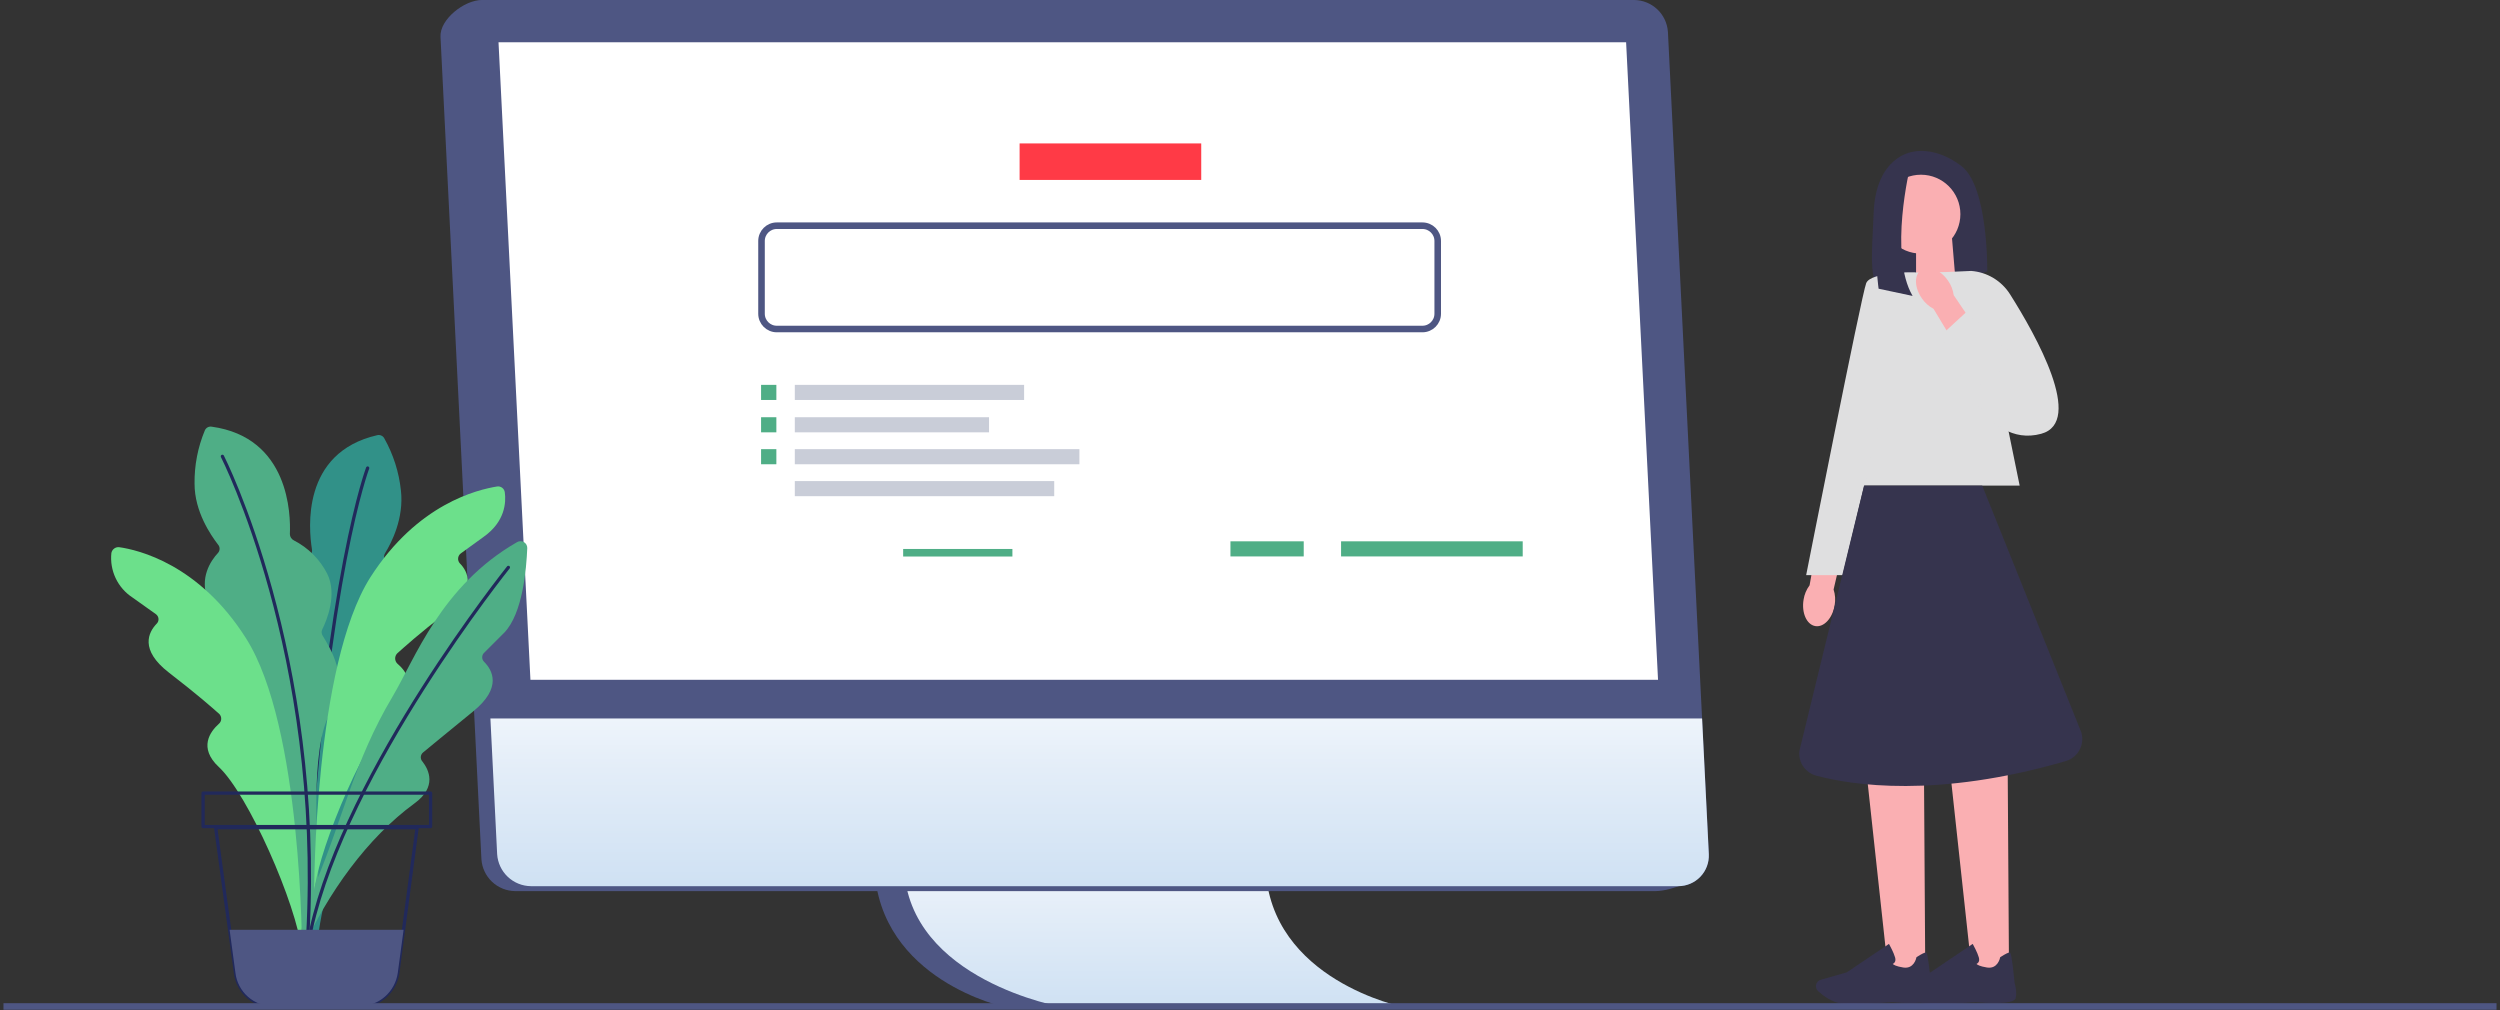 <svg width="381" height="154" viewBox="0 0 381 154" fill="none" xmlns="http://www.w3.org/2000/svg">
<rect x="0" y="0" width="381" height="154" fill="#333333" stroke="none"/>
<path d="M133.254 132.174H177.86C178.545 149.44 198.827 153.483 198.827 153.483H153.193C153.193 153.483 134.008 149.44 133.254 132.174Z" fill="#4E5683"/>
<path d="M137.777 132.174H192.867C193.552 149.44 213.902 153.483 213.902 153.483H161.896C161.896 153.483 138.463 149.44 137.777 132.174Z" fill="url(#paint0_linear_9751_210234)"/>
<path d="M78.507 135.805H252.271C255.012 135.805 260.357 133.612 260.22 130.94L250.627 4.865C250.541 3.556 249.964 2.327 249.011 1.425C248.058 0.524 246.8 0.014 245.488 0H73.436C70.764 0 66.996 2.946 67.132 5.619L73.368 130.94C73.454 132.249 74.031 133.478 74.984 134.38C75.937 135.282 77.195 135.791 78.507 135.805Z" fill="#4E5683"/>
<path d="M80.906 135.051H255.767C256.396 135.052 257.02 134.925 257.599 134.678C258.178 134.431 258.701 134.07 259.136 133.615C259.572 133.16 259.911 132.622 260.132 132.033C260.354 131.444 260.454 130.815 260.426 130.187L254.191 4.865C254.105 3.556 253.528 2.327 252.575 1.425C251.622 0.524 250.364 0.014 249.052 7.3049e-06H74.122C73.496 -0.001 72.876 0.126 72.3 0.374C71.724 0.621 71.205 0.984 70.775 1.44C70.345 1.896 70.013 2.435 69.799 3.024C69.585 3.613 69.494 4.239 69.532 4.865L75.767 130.187C75.853 131.496 76.43 132.724 77.383 133.626C78.336 134.528 79.594 135.037 80.906 135.051Z" fill="#4E5683"/>
<path d="M80.905 135.052H255.766C256.396 135.052 257.019 134.925 257.598 134.678C258.177 134.431 258.7 134.07 259.136 133.615C259.571 133.16 259.91 132.622 260.132 132.033C260.353 131.444 260.453 130.816 260.425 130.187L259.398 109.494H74.738L75.766 130.187C75.852 131.496 76.43 132.724 77.382 133.626C78.335 134.528 79.593 135.037 80.905 135.052Z" fill="url(#paint1_linear_9751_210234)"/>
<path d="M252.684 103.601L247.819 6.441H75.973L80.838 103.601H252.684Z" fill="white"/>
<path d="M46.918 136.97C46.918 136.97 48.562 116.14 44.725 111.344C40.888 106.547 43.697 101.203 44.519 99.49C44.577 99.334 44.601 99.168 44.589 99.003C44.577 98.838 44.53 98.677 44.451 98.531C43.629 97.229 41.505 93.392 42.669 90.103C43.499 87.847 45.069 85.938 47.123 84.69C47.289 84.582 47.418 84.425 47.492 84.241C47.566 84.057 47.58 83.855 47.534 83.662C47.055 80.647 45.89 68.999 57.47 66.327C57.68 66.271 57.903 66.287 58.102 66.375C58.301 66.462 58.465 66.614 58.566 66.806C59.944 69.255 60.806 71.96 61.101 74.755C61.581 79.003 59.662 82.703 58.703 84.279C58.571 84.478 58.512 84.717 58.537 84.954C58.562 85.192 58.669 85.413 58.84 85.581C60.005 86.608 62.197 89.075 61.17 92.501C60.59 94.668 59.665 96.727 58.429 98.599C58.272 98.868 58.224 99.186 58.292 99.49C58.771 100.997 59.936 105.725 58.155 110.316C56.373 114.907 47.671 137.45 48.219 147.522C48.219 147.522 47.603 144.987 46.918 136.97Z" fill="#319188"/>
<path d="M56.031 71.329C56.031 71.329 49.864 87.431 46.918 134.64" stroke="#21295B" stroke-width="0.5" stroke-linecap="round" stroke-linejoin="round"/>
<path d="M48.493 130.598C48.493 130.598 47.123 113.811 50.343 108.672C53.564 103.533 50.138 98.531 49.178 96.886C49.084 96.747 49.027 96.584 49.015 96.416C49.003 96.247 49.036 96.079 49.11 95.927C49.795 94.557 51.44 90.582 49.864 87.431C48.749 85.249 46.974 83.475 44.793 82.36C44.612 82.272 44.459 82.136 44.35 81.967C44.242 81.798 44.181 81.602 44.176 81.401C44.313 78.455 44.108 66.669 32.254 65.025C32.046 64.991 31.833 65.026 31.648 65.125C31.462 65.224 31.314 65.382 31.226 65.573C30.148 68.154 29.612 70.93 29.65 73.727C29.65 77.975 32.117 81.538 33.213 82.977C33.377 83.154 33.468 83.386 33.468 83.628C33.468 83.869 33.377 84.102 33.213 84.279C32.117 85.444 30.336 88.116 31.706 91.405C32.585 93.504 33.762 95.465 35.2 97.229C35.306 97.334 35.381 97.467 35.417 97.612C35.454 97.756 35.45 97.908 35.406 98.051C35.132 99.558 34.515 104.423 36.845 108.809C39.175 113.194 45.478 133.887 46.163 144.028C47.921 139.778 48.717 135.191 48.493 130.598Z" fill="#4FAE86"/>
<path d="M37.461 97.229C30.335 85.992 21.085 83.799 18.139 83.388C17.869 83.366 17.601 83.445 17.385 83.61C17.17 83.774 17.024 84.013 16.974 84.279C16.834 85.596 17.061 86.927 17.629 88.124C18.197 89.321 19.085 90.338 20.194 91.062L23.757 93.597C23.875 93.682 23.973 93.792 24.042 93.92C24.112 94.047 24.151 94.189 24.158 94.334C24.165 94.48 24.138 94.624 24.081 94.758C24.023 94.891 23.936 95.01 23.826 95.105C22.661 96.338 21.222 99.01 25.744 102.505C30.267 105.999 32.254 107.781 33.418 108.809C33.518 108.909 33.596 109.03 33.646 109.162C33.697 109.294 33.72 109.436 33.714 109.577C33.707 109.719 33.672 109.858 33.609 109.985C33.546 110.112 33.458 110.225 33.35 110.316C32.048 111.481 30.198 113.948 33.35 116.894C37.735 120.937 45.204 137.724 46.026 145.055C46.026 145.055 46.094 110.727 37.461 97.229Z" fill="#6CE08B"/>
<path d="M56.444 87.979C63.638 76.742 72.82 74.618 75.766 74.138C75.901 74.119 76.039 74.127 76.171 74.161C76.303 74.196 76.427 74.256 76.535 74.339C76.644 74.422 76.735 74.526 76.803 74.644C76.871 74.763 76.914 74.893 76.931 75.029C77.137 76.536 77 79.482 73.711 81.812L70.216 84.347C70.103 84.434 70.009 84.543 69.94 84.667C69.872 84.792 69.829 84.929 69.817 85.071C69.804 85.213 69.82 85.356 69.866 85.49C69.911 85.625 69.984 85.749 70.079 85.855C71.312 87.088 72.683 89.76 68.161 93.255C63.638 96.749 61.72 98.531 60.555 99.559C60.449 99.661 60.365 99.783 60.308 99.919C60.251 100.054 60.221 100.2 60.221 100.347C60.221 100.494 60.251 100.639 60.308 100.774C60.365 100.91 60.449 101.032 60.555 101.135C61.857 102.231 63.775 104.698 60.555 107.644C56.17 111.686 48.77 128.474 47.879 135.805C47.879 135.805 47.879 101.477 56.444 87.979Z" fill="#6CE08B"/>
<path d="M48.083 134.64C52.4 124.363 53.976 116.003 59.8 106.205C63.226 100.449 67.2 89.281 78.779 82.634C78.936 82.535 79.118 82.481 79.303 82.476C79.489 82.472 79.672 82.517 79.834 82.609C79.995 82.7 80.129 82.834 80.221 82.995C80.313 83.156 80.359 83.34 80.356 83.525C80.218 86.746 79.67 93.46 76.861 96.407L73.846 99.422C73.74 99.507 73.653 99.613 73.591 99.735C73.528 99.856 73.493 99.989 73.487 100.126C73.48 100.262 73.503 100.398 73.553 100.524C73.603 100.651 73.68 100.766 73.778 100.86C75.011 102.094 76.587 104.766 72.133 108.398C67.679 112.029 65.692 113.674 64.528 114.633C64.416 114.713 64.323 114.815 64.255 114.934C64.187 115.053 64.145 115.185 64.132 115.321C64.119 115.457 64.135 115.595 64.18 115.724C64.225 115.854 64.296 115.972 64.391 116.072C65.35 117.305 66.652 119.909 63.157 122.444C56.031 127.651 49.933 136.079 46.027 144.85L48.083 134.64Z" fill="#4FAE86"/>
<path d="M46.913 142.452C49.243 99.627 33.895 69.547 33.895 69.547" stroke="#21295B" stroke-width="0.5" stroke-linecap="round" stroke-linejoin="round"/>
<path d="M77.475 86.471C77.475 86.471 52.807 117.237 47.395 141.698" stroke="#21295B" stroke-width="0.5" stroke-linecap="round" stroke-linejoin="round"/>
<path d="M54.866 153.346H41.642C40.227 153.356 38.858 152.845 37.796 151.909C36.734 150.974 36.054 149.681 35.886 148.276L32.871 126.144H63.568L60.621 148.276C60.425 149.669 59.737 150.946 58.681 151.876C57.626 152.806 56.272 153.327 54.866 153.346Z" stroke="#21295B" stroke-width="0.5" stroke-linecap="round" stroke-linejoin="round"/>
<path d="M34.992 141.698L35.883 148.276C36.051 149.68 36.731 150.974 37.793 151.909C38.855 152.845 40.224 153.356 41.639 153.346H54.863C56.269 153.327 57.623 152.805 58.678 151.875C59.734 150.946 60.422 149.669 60.618 148.276L61.509 141.698H34.992Z" fill="#4E5683"/>
<path d="M65.62 120.868H30.949V125.966H65.62V120.868Z" stroke="#21295B" stroke-width="0.5" stroke-linecap="round" stroke-linejoin="round"/>
<path d="M216.778 34.397H118.384C117.098 34.397 116.055 35.44 116.055 36.726V47.813C116.055 49.099 117.098 50.142 118.384 50.142H216.778C218.065 50.142 219.108 49.099 219.108 47.813V36.726C219.108 35.44 218.065 34.397 216.778 34.397Z" stroke="#4E5683" stroke-miterlimit="10"/>
<path d="M291.467 23.147C291.467 23.147 285.905 23.775 285.547 32.387C285.247 39.563 284.637 43.562 287.557 45.06C288.6 45.595 289.828 45.642 290.942 45.275L302.86 41.357C302.86 41.357 303.039 28.44 298.913 25.3C294.786 22.16 291.467 23.147 291.467 23.147Z" fill="#36344E"/>
<path d="M298.039 42.943L292.008 44.926V36.244H297.48L298.039 42.943Z" fill="#FAAFB2"/>
<path d="M279.604 92.229C279.277 94.218 277.951 95.645 276.641 95.415C275.332 95.185 274.535 93.387 274.863 91.397C274.982 90.6 275.297 89.847 275.781 89.2L277.277 80.791L281.345 81.642L279.439 89.841C279.689 90.617 279.746 91.436 279.604 92.229Z" fill="#FAAFB2"/>
<path d="M293.41 148.148H287.76L284.484 117.964H293.216L293.41 148.148Z" fill="#FAAFB2"/>
<path d="M282.261 153C281.667 153 281.139 152.985 280.74 152.949C279.239 152.811 277.808 151.704 277.088 151.056C276.765 150.765 276.661 150.301 276.83 149.901C276.95 149.614 277.191 149.4 277.491 149.314L281.456 148.181L287.876 143.85L287.948 143.978C287.975 144.026 288.605 145.162 288.816 145.929C288.897 146.222 288.875 146.465 288.753 146.653C288.669 146.783 288.552 146.859 288.456 146.902C288.572 147.024 288.937 147.27 290.058 147.449C291.697 147.709 292.04 146.012 292.054 145.94L292.065 145.883L292.113 145.852C292.893 145.35 293.372 145.121 293.538 145.17C293.641 145.201 293.814 145.253 294.279 149.875C294.326 150.02 294.652 151.084 294.43 152.101C294.189 153.208 289.355 152.827 288.388 152.739C288.361 152.743 284.742 153 282.261 153Z" fill="#36344E"/>
<path d="M306.172 148.148H300.522L297.246 117.964H305.978L306.172 148.148Z" fill="#FAAFB2"/>
<path d="M295.023 153C294.429 153 293.9 152.985 293.502 152.949C292.001 152.811 290.569 151.704 289.85 151.056C289.527 150.765 289.423 150.301 289.591 149.901C289.712 149.614 289.953 149.4 290.253 149.314L294.218 148.181L300.638 143.85L300.71 143.978C300.736 144.026 301.367 145.162 301.578 145.929C301.658 146.222 301.637 146.465 301.515 146.653C301.43 146.783 301.313 146.859 301.218 146.902C301.334 147.024 301.698 147.27 302.82 147.449C304.459 147.709 304.802 146.012 304.815 145.94L304.826 145.883L304.875 145.852C305.655 145.35 306.135 145.122 306.3 145.17C306.403 145.201 306.576 145.253 307.041 149.875C307.088 150.02 307.414 151.084 307.192 152.101C306.951 153.208 302.117 152.827 301.15 152.739C301.123 152.743 297.503 153 295.023 153Z" fill="#36344E"/>
<path d="M307.797 74.01H280.348L290.215 41.537H301.159L307.797 74.01Z" fill="#DFDFE0"/>
<path d="M291.943 41.542C291.943 41.542 285.125 41.362 284.408 43.156C283.69 44.95 275.258 87.65 275.258 87.65H280.82L291.943 41.542Z" fill="#DFDFE0"/>
<path d="M292.752 38.647C296.072 38.647 298.763 35.956 298.763 32.637C298.763 29.318 296.072 26.627 292.752 26.627C289.433 26.627 286.742 29.318 286.742 32.637C286.742 35.956 289.433 38.647 292.752 38.647Z" fill="#FAAFB2"/>
<path d="M291.11 25.39C291.11 25.39 287.802 38.82 291.48 45.099L286.3 43.999C286.3 43.999 284.293 29.299 288.329 26.627L291.11 25.39Z" fill="#36344E"/>
<path d="M302.093 74.01H284.08L274.223 114.461C274.042 116.169 275.125 117.763 276.785 118.208C282.193 119.656 295.168 121.707 314.808 115.993C316.698 115.443 317.77 113.449 317.177 111.572L302.093 74.01Z" fill="#36344E"/>
<path d="M294.809 41.537L300.412 41.29C302.838 41.473 305.032 42.794 306.333 44.85C310.291 51.108 317.7 64.299 311.085 66.107C302.368 68.488 298.145 55.233 298.145 55.233L294.809 41.537Z" fill="#DFDFE0"/>
<path d="M292.888 45.466C291.736 43.812 291.695 41.864 292.794 41.117C293.894 40.369 295.718 41.105 296.869 42.761C297.339 43.415 297.637 44.175 297.74 44.977L302.525 52.051L299.014 54.274L294.669 47.064C293.949 46.682 293.338 46.134 292.888 45.466Z" fill="#FAAFB2"/>
<path d="M295.719 51.189L299.673 47.55L307.491 54.829L300.22 59.799L295.719 51.189Z" fill="#DFDFE0"/>
<path d="M156.074 58.653H121.129V60.955H156.074V58.653Z" fill="#C9CDD8"/>
<path d="M118.318 58.653H115.988V60.955H118.318V58.653Z" fill="#4FAE86"/>
<path d="M118.318 63.586H115.988V65.888H118.318V63.586Z" fill="#4FAE86"/>
<path d="M118.318 68.451H115.988V70.753H118.318V68.451Z" fill="#4FAE86"/>
<path d="M150.729 63.586H121.129V65.888H150.729V63.586Z" fill="#C9CDD8"/>
<path d="M164.502 68.451H121.129V70.753H164.502V68.451Z" fill="#C9CDD8"/>
<path d="M160.664 73.316H121.129V75.618H160.664V73.316Z" fill="#C9CDD8"/>
<path d="M154.291 83.662H137.641V84.813H154.291V83.662Z" fill="#4FAE86"/>
<path d="M183.068 21.858H155.387V27.421H183.068V21.858Z" fill="#FF3A46"/>
<path d="M198.688 82.497H187.52V84.8H198.688V82.497Z" fill="#4FAE86"/>
<path d="M232.061 82.497H204.379V84.8H232.061V82.497Z" fill="#4FAE86"/>
<path d="M0.531 153.385H380.47" stroke="#4E5683" stroke-miterlimit="10"/>
<defs>
<linearGradient id="paint0_linear_9751_210234" x1="175.84" y1="132.208" x2="175.84" y2="153.469" gradientUnits="userSpaceOnUse">
<stop stop-color="#EEF4FB"/>
<stop offset="0.31" stop-color="#E3EDF8"/>
<stop offset="1" stop-color="#CFE1F3"/>
</linearGradient>
<linearGradient id="paint1_linear_9751_210234" x1="167.575" y1="109.521" x2="167.575" y2="135.058" gradientUnits="userSpaceOnUse">
<stop stop-color="#EEF4FB"/>
<stop offset="0.31" stop-color="#E3EDF8"/>
<stop offset="1" stop-color="#CFE1F3"/>
</linearGradient>
</defs>
</svg>
